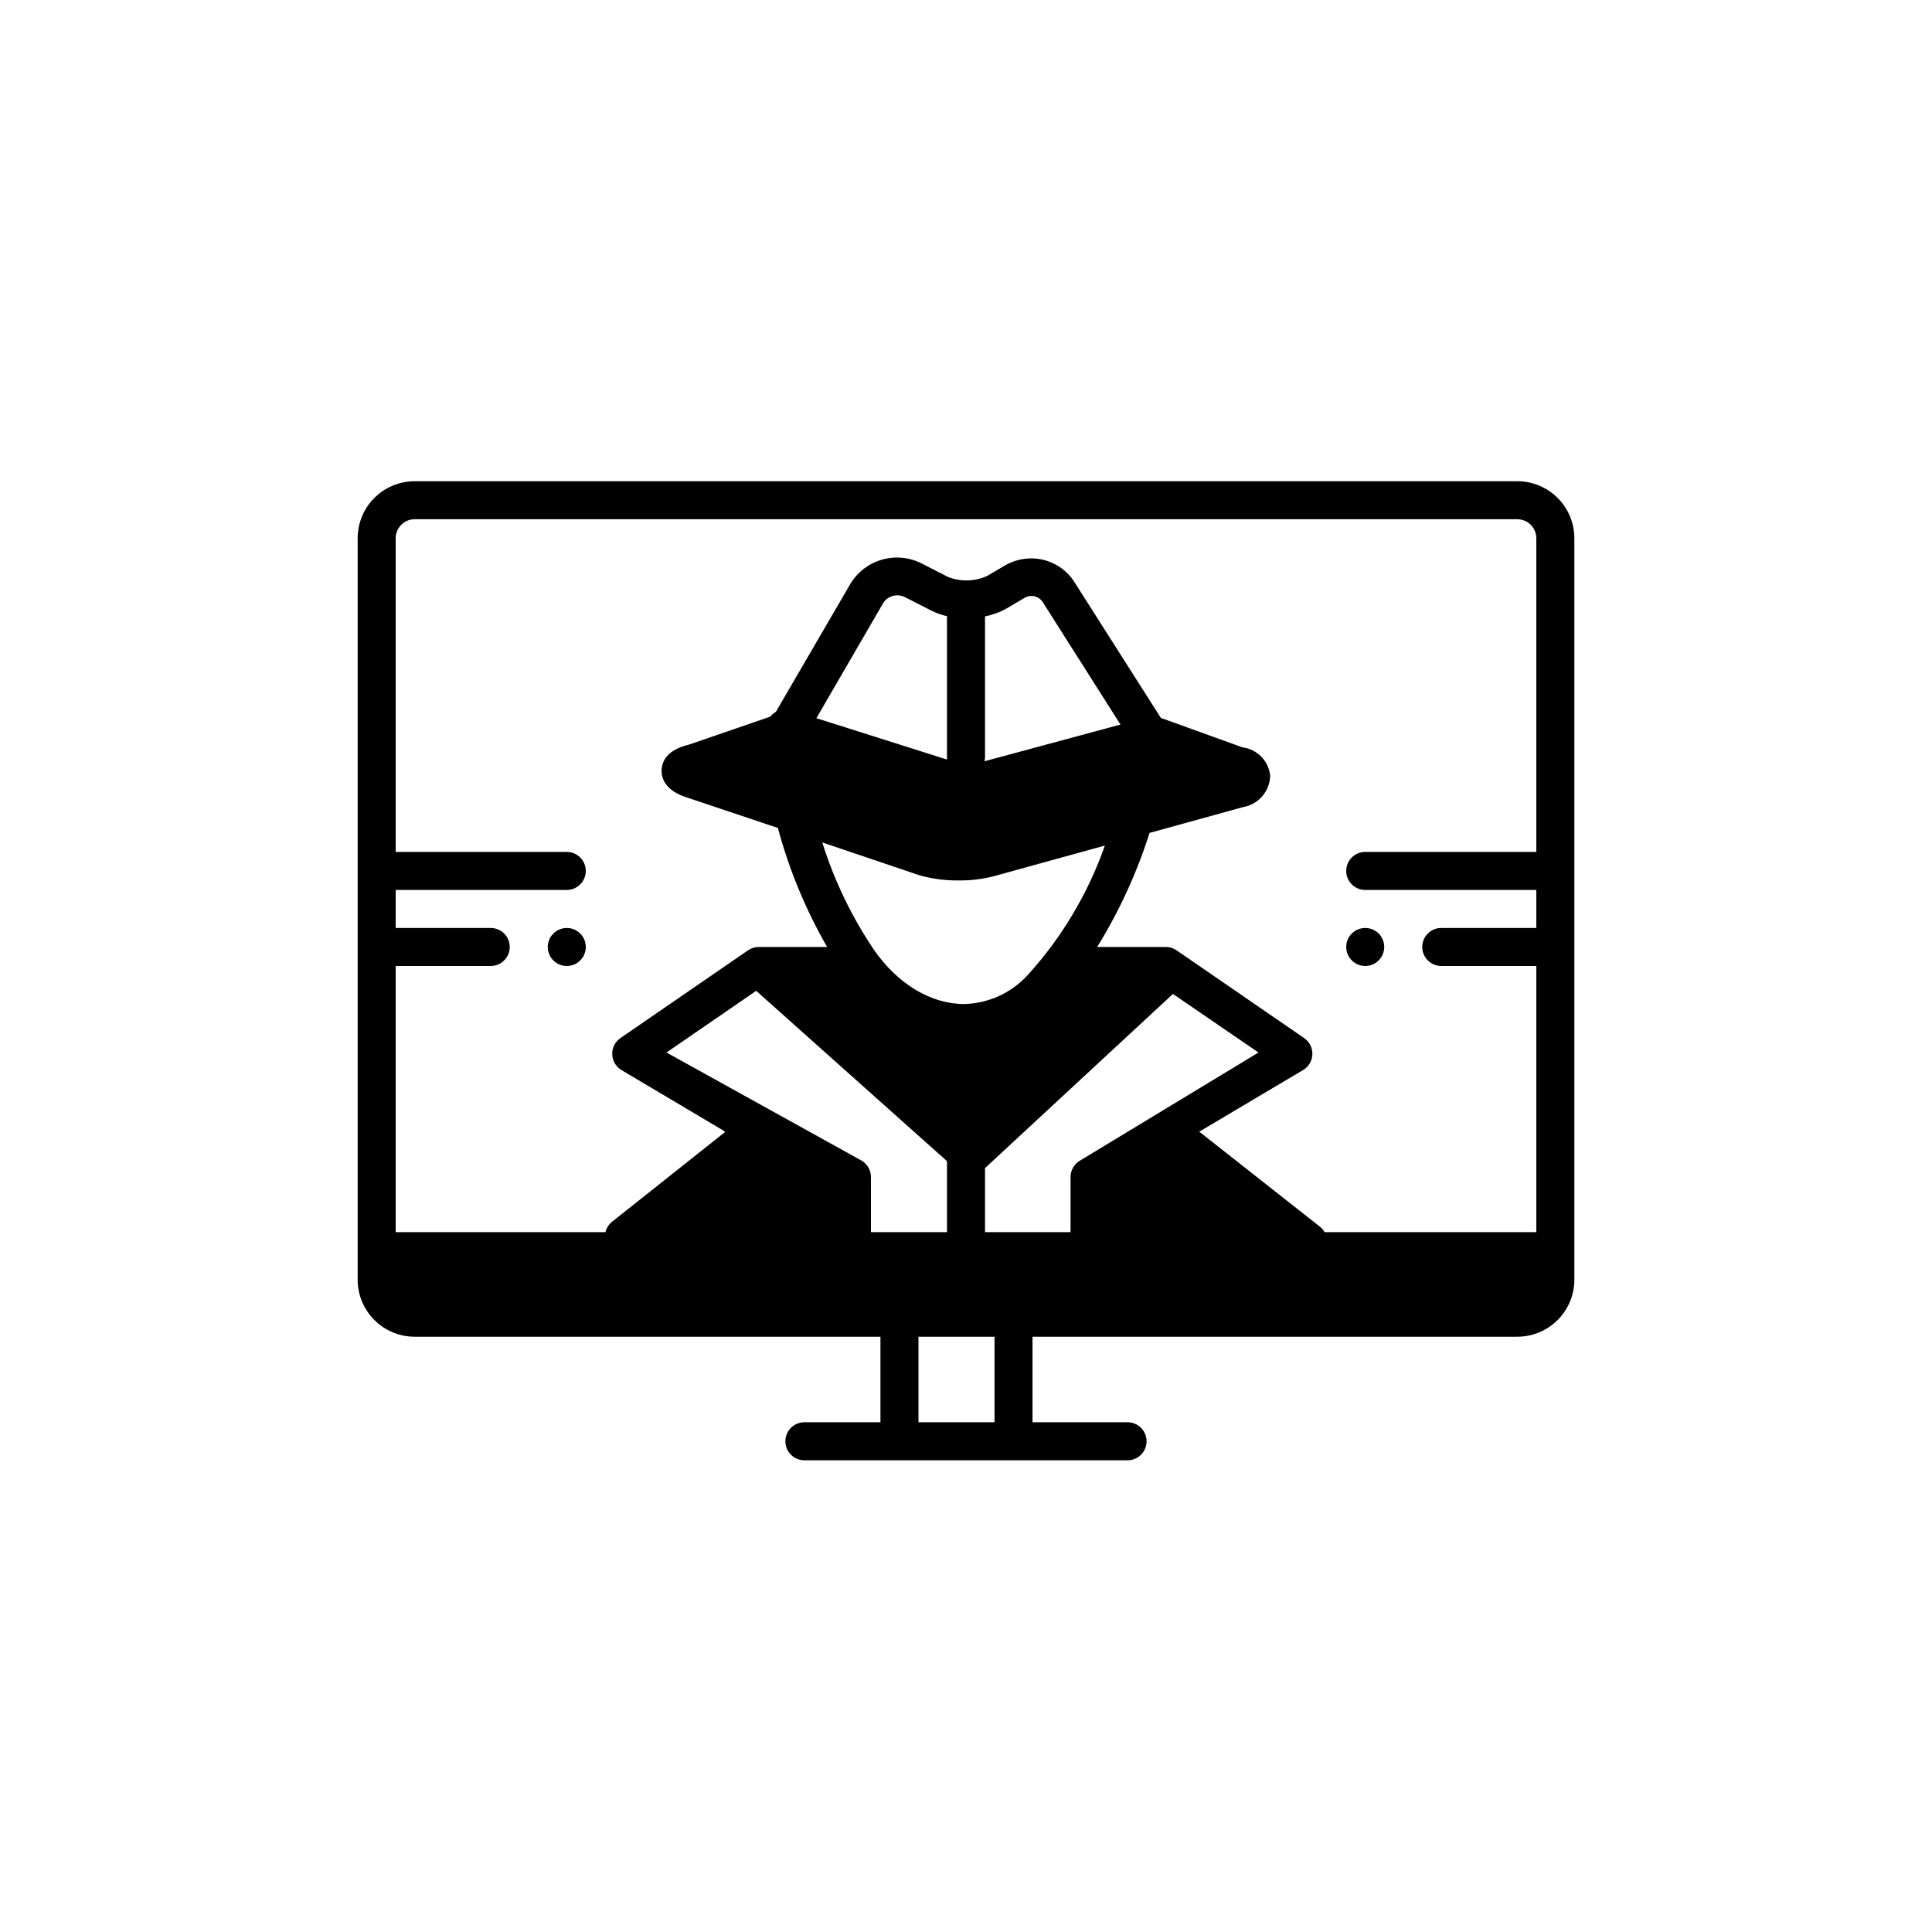 <?xml version="1.0" encoding="UTF-8"?>
<svg width="752pt" height="752pt" version="1.1" viewBox="0 0 752 752" xmlns="http://www.w3.org/2000/svg">
 <defs>
  <clipPath id="a">
   <path d="m139.21 187h473.58v382h-473.58z"/>
  </clipPath>
 </defs>
 <g clip-path="url(#a)">
  <path d="m590.59 187.31h-429.18c-5.887 0-11.535 2.34-15.695 6.504-4.164 4.16-6.504 9.809-6.504 15.695v288.59c0 5.887 2.34 11.531 6.504 15.695 4.16 4.164 9.809 6.504 15.695 6.504h181.29v33.297h-29.598c-4.09 0-7.402 3.312-7.402 7.398 0 4.09 3.312 7.402 7.402 7.402h125.79c4.086 0 7.398-3.312 7.398-7.402 0-4.086-3.312-7.398-7.398-7.398h-37v-33.297h188.7c5.887 0 11.531-2.34 15.695-6.504 4.164-4.164 6.504-9.809 6.504-15.695v-288.59c0-5.887-2.34-11.535-6.504-15.695-4.164-4.164-9.809-6.504-15.695-6.504zm-251.59 292.29v-21.461c0.004-2.769-1.539-5.309-3.996-6.586l-75.59-41.879 34.926-24.012 74.258 66.301v27.637zm29.598-183.96-50.836-16.094 26.156-45.062v-0.004c1.844-2.582 5.266-3.484 8.141-2.144l10.359 5.289v0.004c1.961 0.988 4.035 1.734 6.18 2.219v54.758c-0.023 0.344-0.023 0.691 0 1.035zm-10.691 45.062c4.996 1.402 10.164 2.074 15.352 2 4.504 0.047 8.992-0.488 13.359-1.59l43.438-11.988h-0.004c-6.523 18.586-16.699 35.684-29.93 50.281-6.359 7.047-15.336 11.168-24.828 11.395-12.914 0-25.898-7.734-35.188-21.199h0.004c-8.668-12.855-15.422-26.902-20.055-41.699zm25.309-44.398h-0.004c0.129-0.555 0.191-1.129 0.188-1.699v-54.684c2.961-0.578 5.809-1.629 8.434-3.109l6.844-4.031c1.227-0.77 2.715-1 4.117-0.637 1.398 0.363 2.59 1.289 3.285 2.559l30.043 47.32zm3.883 257.29h-29.598v-33.297h29.598zm29.598-95.457v21.461h-33.297v-24.938l73.145-67.781 33.297 22.793-69.629 42.176c-2.184 1.348-3.512 3.727-3.516 6.289zm181.29-126.54h-66.598c-4.086 0-7.398 3.316-7.398 7.402 0 4.086 3.312 7.398 7.398 7.398h66.598v14.801h-37c-4.086 0-7.398 3.312-7.398 7.398 0 4.086 3.312 7.398 7.398 7.398h37v103.6h-82.395c-0.465-0.812-1.082-1.527-1.812-2.109l-46.988-37 40.402-23.977v0.004c2.172-1.289 3.535-3.598 3.621-6.125 0.082-2.523-1.133-4.918-3.215-6.344l-49.652-34.148c-1.25-0.859-2.738-1.312-4.254-1.297h-26.641c8.586-13.91 15.434-28.82 20.387-44.398l36.445-10.062c5.941-1.035 10.332-6.109 10.508-12.137-0.531-5.769-5.016-10.391-10.77-11.098l-31.781-11.469-33.297-52.316c-3.59-6.066-10.121-9.781-17.168-9.77-3.602 0-7.141 0.957-10.25 2.773l-6.844 4.031v0.004c-4.801 2.191-10.285 2.352-15.207 0.441l-10.359-5.289c-4.734-2.398-10.195-2.938-15.305-1.504-5.109 1.43-9.496 4.727-12.297 9.238l-29.117 50.02c-0.844 0.48-1.586 1.121-2.184 1.887l-31.633 10.879c-8.508 1.996-10.508 6.438-10.656 9.84s1.516 8.176 10.027 10.805l35.223 11.801v0.004c4.356 16.203 10.801 31.773 19.164 46.32h-26.602c-1.492 0-2.949 0.453-4.18 1.297l-49.652 34.148c-2.086 1.426-3.297 3.82-3.215 6.344 0.082 2.527 1.449 4.836 3.621 6.125l39.809 23.641 0.48 0.48-43.988 34.926c-1.273 1.027-2.172 2.445-2.551 4.035h-81.656v-103.6h36.996c4.086 0 7.402-3.312 7.402-7.398 0-4.086-3.316-7.398-7.402-7.398h-36.996v-14.801h66.598c4.086 0 7.398-3.312 7.398-7.398 0-4.086-3.312-7.402-7.398-7.402h-66.598v-122.09c0-4.086 3.312-7.398 7.398-7.398h429.18c1.961 0 3.844 0.777 5.231 2.168 1.387 1.387 2.168 3.269 2.168 5.231z"/>
 </g>
 <path d="m228.01 368.6c0 4.086-3.312 7.398-7.398 7.398-4.09 0-7.402-3.312-7.402-7.398 0-4.086 3.312-7.398 7.402-7.398 4.086 0 7.398 3.312 7.398 7.398"/>
 <path d="m538.79 368.6c0 4.086-3.312 7.398-7.398 7.398-4.086 0-7.398-3.312-7.398-7.398 0-4.086 3.312-7.398 7.398-7.398 4.086 0 7.398 3.312 7.398 7.398"/>
</svg>
